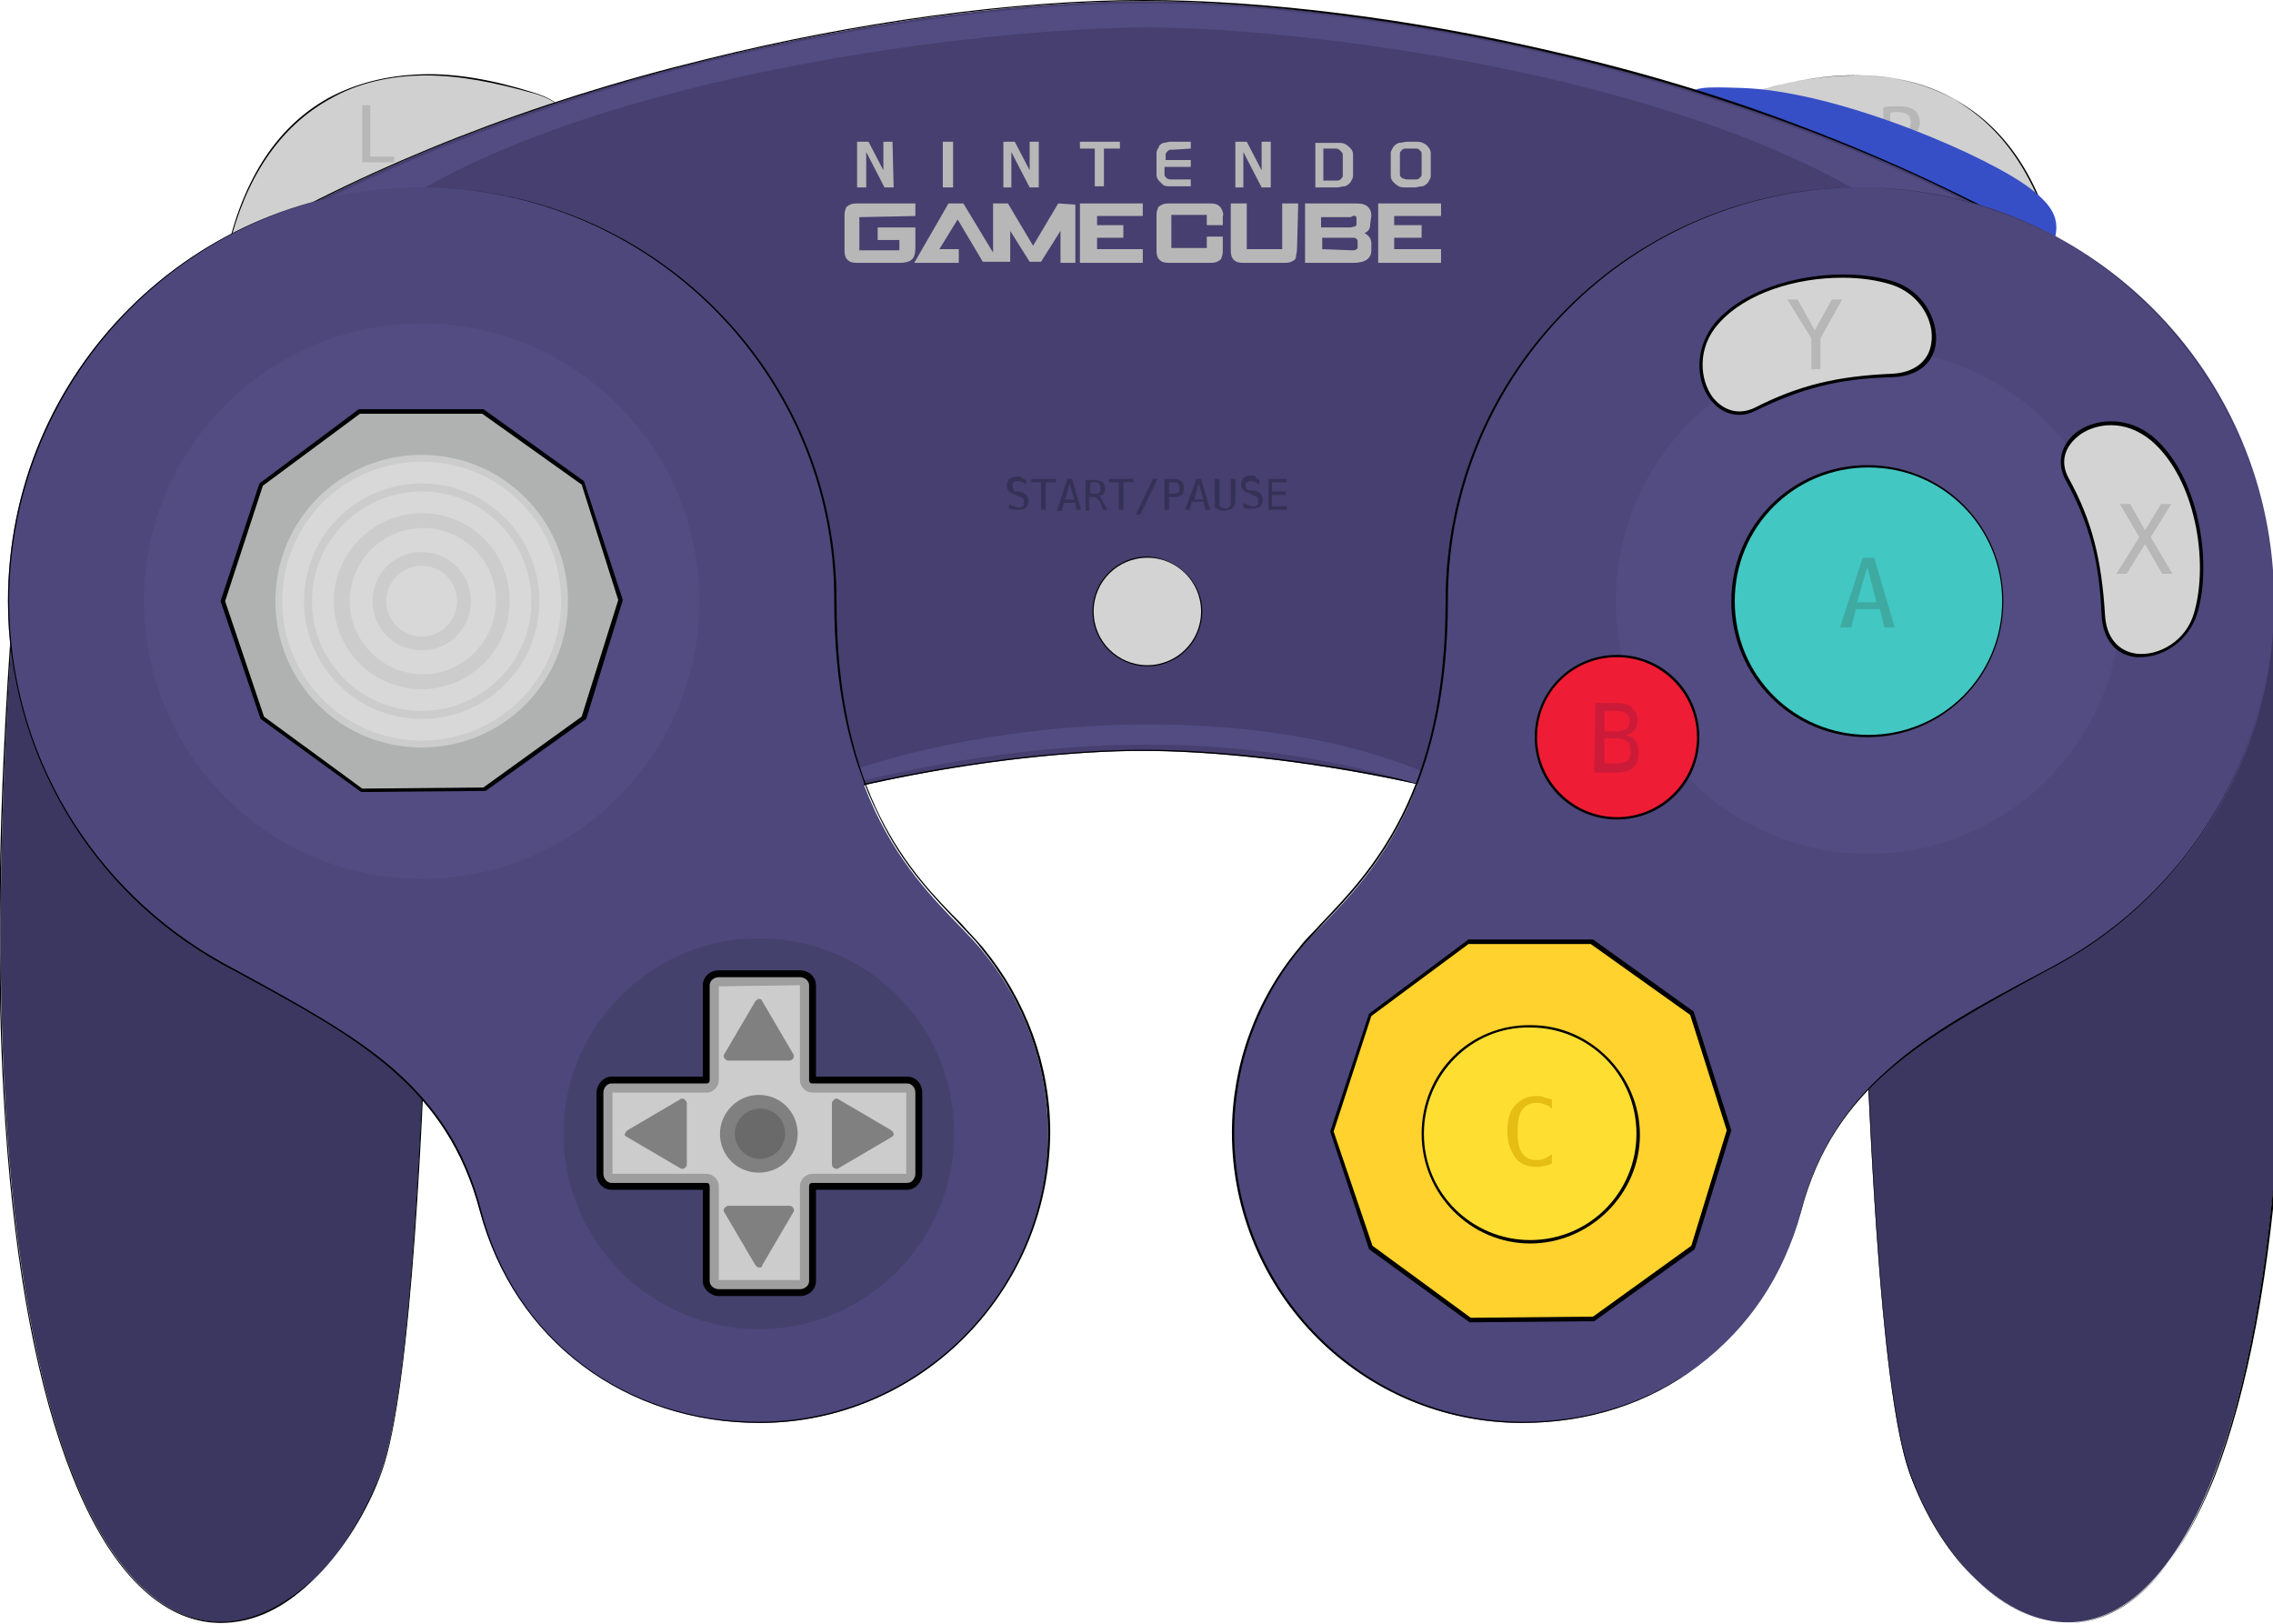 <svg viewBox="0 0 198.9 142.1" xmlns="http://www.w3.org/2000/svg"><path d="m19.9 21.8c3.5-14.1 13.8-17.8 26.8-13.6 13.1 4.2-26.4 13.6-26.8 13.6z" fill="#d0d0d0"/><path d="m19.9 21.8c1.5-6.4 4.5-10.8 8.8-13.2 2.4-1.3 5.1-2 8.2-2.1 3-.1 6.3.5 9.8 1.6 1.9.6 2.8 1.4 2.7 2.3-.4 2.4-8.3 5.4-14.9 7.4-7.2 2.3-14.4 4-14.6 4zm17.4-15.2c-3.2 0-6.1.7-8.5 2.1-4.3 2.4-7.3 6.8-8.8 13 .7-.1 7.5-1.7 14.6-3.9 9.4-2.9 14.5-5.5 14.8-7.4.1-.8-.7-1.6-2.6-2.2-3.5-1-6.6-1.6-9.5-1.6z"/><path d="m31.7 9.2h.7v4.5h2.1v.5h-2.8z" fill="#b7b7b7"/><path d="m179.9 21.8c-3.5-14.1-13.8-17.8-26.9-13.6-13 4.2 26.4 13.6 26.9 13.6z" fill="#d0d0d0"/><path d="m179.9 21.8c-.3 0-7.5-1.7-14.7-3.9-6.6-2.1-14.5-5-14.9-7.4-.1-.9.7-1.7 2.7-2.3 3.5-1.1 6.8-1.7 9.8-1.6 3.1.1 5.8.7 8.2 2.1 4.3 2.3 7.4 6.7 8.9 13.1zm-17.5-15.2c-2.9 0-6 .5-9.4 1.6-1.8.6-2.7 1.3-2.6 2.2.3 1.9 5.4 4.4 14.8 7.4 7 2.2 13.9 3.8 14.6 3.9-1.6-6.3-4.6-10.6-8.8-13-2.5-1.4-5.4-2.1-8.6-2.1z"/><path d="m164.8 9.4c.3-.1.8-.1 1.3-.1.7 0 1.1.1 1.5.4.2.2.4.6.4 1 0 .7-.4 1.1-1 1.3.4.1.6.5.7 1 .1.7.3 1.2.4 1.4h-.7c-.1-.1-.2-.6-.3-1.2-.1-.7-.4-1-1-1h-.6v2.2h-.7zm.6 2.3h.7c.7 0 1.1-.4 1.1-1 0-.7-.5-.9-1.2-.9-.3 0-.5 0-.6.1z" fill="#b7b7b7"/><path d="m198.8 53.4c2.6 35.9.5 61.3-5.1 75.7-8.2 21.1-21.9 12.7-26.6-.2-3.2-8.8-3.9-43.6-4.1-46.1s36-29.2 35.8-29.4z" fill="#3c3760"/><path d="m180.9 142c-2.8 0-5.6-1.4-8.1-3.9-2.4-2.3-4.4-5.6-5.7-9.2-2.7-7.5-3.6-33.3-4-43-.1-1.6-.1-2.7-.1-3.1-.1-1.9 19.5-16.9 30-24.9 3.3-2.5 5.6-4.3 5.8-4.5v-.1l.1.1c2.6 34.4.8 60.6-5.1 75.8-4.2 10.5-9.3 12.8-12.9 12.8zm17.9-88.5c-.3.3-1.7 1.4-5.7 4.5-9.8 7.5-30.1 23-30 24.9 0 .4.1 1.5.1 3.1.3 8.8 1.2 35.5 4 43 1.3 3.6 3.3 6.8 5.7 9.2 2.5 2.5 5.3 3.8 8 3.8h.1c3.5 0 8.6-2.2 12.7-12.8 5.8-15.2 7.6-41.4 5.1-75.7z"/><path d="m147.4 8.7c.6-1.2 1.8-1.1 5.1-1 8.5.3 21.8 6.1 25.3 8.9 2.3 1.8 2.6 3.1 1.6 5.5z" fill="#364ec6"/><path d="m21.3 21.1 24.7 58.6c18.8-10.6 41.8-14 54-14s35.1 3.4 54 14l24.8-58.6c-27.7-16-60.9-21-78.8-21-9.5 0-23.4 1.5-38.4 5.2-13.2 3.2-27.4 8.3-40.3 15.8z" fill="#463f6f"/><path d="m154.1 79.7c-19.7-11.1-43.3-14-54.1-14s-34.3 2.9-54 14v-.1l-24.8-58.6c11.7-6.7 25.3-12.1 40.5-15.8 13.2-3.3 27.2-5.2 38.4-5.2 10.4 0 23.4 1.6 35.8 4.5 7.5 1.7 14.8 3.9 21.6 6.5 7.7 2.9 14.9 6.3 21.5 10zm-132.8-58.6 24.7 58.5c8.4-4.7 18.5-8.5 29.5-11 8.5-1.9 17.5-3 24.6-3s16 1.1 24.5 3c10.9 2.5 21.1 6.3 29.5 11l24.7-58.5c-28.7-16.6-63-21-78.8-21-11.1 0-25.1 1.9-38.3 5.2-15.1 3.7-28.7 9-40.4 15.8z"/><path d="m71.2 69.4c19.3-5.2 36.7-6 54.5-.3l1-.6c-14.7-7.2-39-6.5-55.7.2zm-49.9-48.1 15.9-4.9c18.8-10.6 50.9-14 63.1-14s42.8 3.4 61.7 14l16.8 4.9c-27.7-16-60.9-21-78.8-21-9.5 0-23.4 1.5-38.4 5.2-13.2 3.3-27.4 8.4-40.3 15.8z" fill="#524c82"/><path d="m1.2 53.4c-2.7 35.9-.5 61.3 5.2 75.7 8.4 21.1 22.2 12.7 26.9-.2 3.3-8.8 4-43.6 4.1-46.1.2-2.5-36.4-29.2-36.2-29.4z" fill="#3c3760"/><path d="m19.3 142c-3.6 0-8.8-2.3-13-12.9-6-15.1-7.8-41.3-5.2-75.8l.1-.1v.1c.1.2 2.6 2 5.9 4.5 10.7 8 30.5 23 30.4 24.9 0 .4-.1 1.5-.1 3.1-.3 9.7-1.3 35.6-4 43-1.3 3.6-3.4 6.8-5.8 9.2-2.6 2.7-5.4 4-8.3 4 .1 0 .1 0 0 0zm-18.1-88.5c-2.6 34.4-.8 60.5 5.2 75.6 4.2 10.6 9.3 12.8 12.9 12.8h.1c2.7 0 5.5-1.4 8.1-3.8 2.4-2.3 4.4-5.6 5.8-9.2 2.8-7.5 3.7-34.2 4-43 .1-1.6.1-2.7.1-3.1.1-1.9-20.5-17.4-30.4-24.9-4-3.1-5.4-4.1-5.8-4.4z"/><path d="m180.1 84.3c-11.2 6.2-19.6 10.3-22.5 21.7-3 11.3-12.8 18.5-24.4 18.5-14 0-25.3-11.3-25.3-25.3 0-6.2 2.2-11.8 5.9-16.2s12.8-10.4 12.8-30.4 16.2-36.2 36.2-36.2 36.2 16.2 36.2 36.2c0 13.7-7.6 25.6-18.9 31.7z" fill="#4e477c"/><path d="m133.2 124.5c-14 0-25.4-11.4-25.4-25.4 0-5.9 2.1-11.7 5.9-16.2.5-.7 1.2-1.3 1.9-2.1 4.3-4.5 10.9-11.3 10.9-28.2 0-9.7 3.8-18.8 10.6-25.6s16-10.6 25.6-10.6 18.8 3.8 25.6 10.6 10.6 16 10.6 25.6c0 13.2-7.2 25.4-18.8 31.8-.4.2-.9.5-1.3.7-10.6 5.8-18.3 10-21.2 20.9-1.5 5.5-4.6 10.2-9 13.5-4.3 3.3-9.6 5-15.4 5zm29.6-108.1c-19.9 0-36.1 16.2-36.1 36.1 0 7.5-1.3 13.7-3.9 18.9-2.2 4.4-4.9 7.2-7 9.4-.7.8-1.4 1.5-1.9 2.1-3.8 4.5-5.9 10.3-5.9 16.2 0 13.9 11.3 25.3 25.3 25.3 11.8 0 21.4-7.3 24.3-18.5 1.3-5 3.8-9 7.7-12.4 3.6-3.2 8.2-5.7 13.5-8.5.4-.2.9-.5 1.3-.7 11.6-6.4 18.8-18.5 18.8-31.7 0-19.9-16.2-36.2-36.1-36.2z"/><path d="m19.5 84.3c11.2 6.2 19.6 10.4 22.5 21.7 3 11.3 12.8 18.5 24.4 18.5 14 0 25.3-11.3 25.3-25.3 0-6.2-2.2-11.8-5.9-16.2s-12.8-10.4-12.8-30.4-16.1-36.2-36.1-36.2-36.2 16.2-36.2 36.2c0 13.7 7.6 25.6 18.8 31.7z" fill="#4e477c"/><path d="m66.5 124.5c-5.7 0-11.1-1.7-15.5-5s-7.5-8-9-13.5c-2.9-10.9-10.5-15.1-21.2-20.9-.4-.2-.9-.5-1.3-.7-11.6-6.4-18.8-18.6-18.8-31.8 0-9.7 3.8-18.8 10.6-25.6s16-10.6 25.6-10.6 18.8 3.7 25.7 10.6 10.6 16 10.6 25.6c0 17 6.5 23.8 10.9 28.2.7.8 1.4 1.5 1.9 2.1 3.8 4.6 5.9 10.3 5.9 16.2-.1 14-11.5 25.4-25.4 25.4zm-29.6-108.1c-19.9 0-36.1 16.3-36.1 36.2 0 13.2 7.2 25.3 18.8 31.7.4.2.9.5 1.3.7 5.3 2.9 9.9 5.4 13.5 8.5 4 3.5 6.4 7.4 7.7 12.4 2.9 11.2 12.5 18.5 24.3 18.5 13.9 0 25.3-11.3 25.3-25.3 0-5.9-2.1-11.6-5.9-16.2-.5-.7-1.2-1.3-1.9-2.1-2.1-2.2-4.9-5-7-9.4-2.6-5.2-3.9-11.4-3.9-18.9.1-19.8-16.2-36.1-36.1-36.1z"/><path d="m61.2 52.6c0 13.4-10.9 24.3-24.3 24.3s-24.3-10.9-24.3-24.3 10.9-24.3 24.3-24.3 24.3 10.9 24.3 24.3z" fill="#524c82"/><path d="m83.5 99.2c0 9.4-7.7 17.1-17.1 17.1s-17.1-7.7-17.1-17.1 7.7-17.1 17.1-17.1c9.5 0 17.1 7.6 17.1 17.1z" fill="#44416d"/><path d="m141.4 52.6c0 12.2 9.9 22.1 22.1 22.1s22.1-9.9 22.1-22.1-9.9-22.1-22.1-22.1c-12.3 0-22.1 9.9-22.1 22.1z" fill="#524c82"/><path d="m151.5 52.6c0 6.6 5.3 11.9 11.9 11.9s11.9-5.3 11.9-11.9-5.3-11.9-11.9-11.9-11.9 5.3-11.9 11.9z"/><path d="m151.8 52.6c0 6.5 5.2 11.7 11.7 11.7s11.7-5.2 11.7-11.7-5.2-11.7-11.7-11.7-11.7 5.2-11.7 11.7z" fill="#42c7c3"/><path d="m105.2 53.5c0 2.6-2.1 4.8-4.8 4.8-2.6 0-4.8-2.1-4.8-4.8 0-2.6 2.1-4.8 4.8-4.8 2.6.1 4.8 2.2 4.8 4.8z"/><path d="m105.1 53.5c0 2.6-2.1 4.7-4.7 4.7s-4.7-2.1-4.7-4.7 2.1-4.7 4.7-4.7 4.7 2.1 4.7 4.7zm60.5-20.7c5.1-.1 4.5-6.6-.1-8.1-4.6-1.4-11.8-.3-15.2 3.5s-.3 9.4 3.3 7.6 6.9-2.8 12-3z" fill="#d3d3d3"/><path d="m152.2 36.3c-.9 0-1.8-.4-2.5-1.3-1.3-1.6-1.5-4.6.5-6.9 3.4-3.8 10.9-4.9 15.4-3.5 2.7.8 4 3.4 3.8 5.4-.2 1.8-1.6 2.9-3.7 3-4.8.1-8.1 1-12 2.9-.6.3-1 .4-1.5.4zm9-12c-4 0-8.4 1.3-10.8 4-1.9 2.1-1.7 4.9-.5 6.5 1 1.2 2.3 1.5 3.6.9 3.9-2 7.3-2.8 12.1-3 1.9-.1 3.2-1.1 3.4-2.7.3-1.9-1-4.3-3.5-5.1-1.3-.4-2.7-.6-4.3-.6z"/><path d="m51.4 52.6c0 8-6.5 14.5-14.5 14.5s-14.5-6.5-14.5-14.5 6.5-14.5 14.5-14.5 14.5 6.5 14.5 14.5z" fill="#ccc" stroke="#000" stroke-linecap="round" stroke-linejoin="round" stroke-width=".298"/><g fill="none" stroke="#797979"><path d="m48.5 52.6c0 6.4-5.2 11.6-11.6 11.6s-11.6-5.2-11.6-11.6 5.2-11.6 11.6-11.6 11.6 5.2 11.6 11.6z" stroke-miterlimit="10" stroke-width=".298"/><path d="m45.1 52.6c0 4.5-3.7 8.2-8.2 8.2s-8.2-3.7-8.2-8.2 3.7-8.2 8.2-8.2 8.2 3.7 8.2 8.2z" stroke-linecap="round" stroke-linejoin="round" stroke-width="2.64"/><path d="m40.9 52.6c0 2.2-1.8 4-4 4s-4-1.8-4-4 1.8-4 4-4 4 1.8 4 4z" stroke-linecap="round" stroke-linejoin="round" stroke-width="4.465"/></g><path d="m163.4 49.6-.9 3.1h1.7zm-.4-.8h1l1.8 6.1h-.9l-.4-1.6h-2.1l-.4 1.6h-1z" fill="#3faaa2"/><path d="m156.4 26.2h.9l1.5 2.7 1.5-2.7h.9l-1.9 3.4v2.7h-.8v-2.7z" fill="#b7b7b7"/><path d="m184 53.8c.2 5.1 6.7 4.4 8.1-.2s.1-11.9-3.7-15.2-9.4-.1-7.5 3.4c1.8 3.6 2.8 6.9 3.1 12z" fill="#d3d3d3"/><path d="m187.3 57.5c-.1 0-.3 0-.4 0-1.8-.2-2.9-1.6-3-3.7-.2-4.8-1.1-8.1-3.2-11.9-.7-1.4-.4-2.9.9-4 1.6-1.3 4.6-1.6 6.9.4 3.9 3.4 5.1 10.8 3.8 15.3-.8 2.6-3.1 3.9-5 3.9zm-2.6-20.3c-1.1 0-2.2.4-2.9 1-1.2 1-1.5 2.3-.8 3.6 2.1 3.8 2.9 7.2 3.2 12 .1 1.9 1.1 3.2 2.8 3.4 1.9.2 4.3-1.1 5-3.6 1.3-4.5.1-11.7-3.7-15-1.2-1-2.4-1.4-3.6-1.4z"/><path d="m185.5 44.1h.9l1.3 2.3 1.4-2.3h.9l-1.8 2.9 1.9 3.2h-.9l-1.5-2.6-1.6 2.6h-.9l2-3.2z" fill="#b7b7b7"/><path d="m62.9 85.3c-.6 0-1.1.4-1.1 1v8.3h-8.3c-.5 0-1 .5-1 1.1v7.1c0 .6.4 1.1 1 1.1h8.3v8.3c0 .5.5 1 1.1 1h7.1c.6 0 1.1-.4 1.1-1v-8.3h8.3c.5 0 1-.5 1-1.1v-7.1c0-.6-.4-1.1-1-1.1h-8.3v-8.3c0-.5-.5-1-1.1-1z" fill="#9e9e9e"/><path d="m70 113.4h-7.1c-.7 0-1.4-.6-1.4-1.3v-8h-8c-.7 0-1.3-.6-1.3-1.4v-7.1c0-.7.6-1.4 1.3-1.4h8v-8c0-.7.6-1.3 1.4-1.3h7.1c.8 0 1.4.6 1.4 1.3v8h8c.7 0 1.3.6 1.3 1.4v7.1c0 .7-.6 1.4-1.3 1.4h-8v8c0 .7-.6 1.3-1.4 1.3zm-16.5-18.6c-.4 0-.7.4-.7.8v7.1c0 .4.3.8.7.8h8.3c.2 0 .3.1.3.3v8.3c0 .4.4.7.8.7h7.1c.4 0 .8-.3.8-.7v-8.3c0-.2.1-.3.3-.3h8.3c.4 0 .7-.4.7-.8v-7.1c0-.4-.3-.8-.7-.8h-8.3c-.2 0-.3-.1-.3-.3v-8.3c0-.4-.4-.7-.8-.7h-7.1c-.4 0-.8.3-.8.7v8.3c0 .2-.1.3-.3.3z"/><path d="m70 86.2c0 .1.1.1 0 0l-7.1.1v8.2c0 .6-.5 1.1-1.1 1.1h-8.3c.1 0 .1-.1.1 0v7.1c0 .1 0 0-.1 0h8.3c.6 0 1.1.5 1.1 1.1v8.2h7.1c.1 0 0 0 0 .1v-8.3c0-.6.5-1.1 1.1-1.1h8.3c-.1 0-.1.1-.1 0v-7.1c0-.1 0 0 .1 0h-8.3c-.6 0-1.1-.5-1.1-1.1z" fill="#ccc"/><path d="m69.8 99.2c0 1.9-1.5 3.4-3.4 3.4s-3.4-1.5-3.4-3.4c0-1.8 1.5-3.4 3.4-3.4s3.4 1.5 3.4 3.4zm-3.4-11.8c-.1 0-.2.1-.3.2l-2.7 4.6c-.1.1-.1.3 0 .4s.2.2.3.2h5.4c.1 0 .3-.1.3-.2.1-.1.1-.3 0-.4l-2.7-4.6c0-.1-.1-.2-.3-.2zm0 23.5c-.1 0-.2-.1-.3-.2l-2.7-4.6c-.1-.1-.1-.3 0-.4s.2-.2.3-.2h5.4c.1 0 .3.1.3.2.1.1.1.3 0 .4l-2.7 4.6c0 .2-.1.2-.3.2zm11.8-11.7c0-.1-.1-.2-.2-.3l-4.6-2.7c-.1-.1-.3-.1-.4 0s-.2.2-.2.3v5.4c0 .1.1.3.2.3.1.1.3.1.4 0l4.6-2.7c.2-.1.2-.2.2-.3zm-23.5 0c0-.1.1-.2.2-.3l4.6-2.7c.1-.1.3-.1.4 0s.2.2.2.3v5.4c0 .1-.1.3-.2.3-.1.1-.3.1-.4 0l-4.6-2.7c-.2-.1-.3-.2-.2-.3z" fill="#808080"/><path d="m89.8 42v.4c-.1-.1-.2-.1-.3-.2-.1 0-.2-.1-.4-.1s-.3 0-.4.1-.1.2-.1.3 0 .2.1.3c0 .2.1.2.3.2h.2c.3.1.4.1.6.3.1.1.2.3.2.5 0 .3-.1.4-.2.6-.1.1-.4.2-.7.2-.1 0-.3 0-.4 0s-.3-.1-.4-.1v-.4c.1.1.3.1.4.2.1 0 .3.1.4.1.2 0 .3 0 .4-.1s.1-.2.1-.4 0-.2-.1-.3-.2-.1-.4-.2l-.2-.1c-.3-.1-.4-.1-.6-.3-.1-.1-.2-.3-.2-.5s.1-.4.2-.6c.2-.1.4-.2.7-.2h.3c.3.2.4.3.5.3m.5-.1h2.1v.3h-.9v2.4h-.4v-2.4h-.9zm3.3.4-.4 1.4h.8zm-.2-.4h.4l.8 2.7h-.4l-.1-.6h-1l-.2.7h-.4zm2.7 1.5c.1 0 .2.1.2.1.1.1.1.2.2.4l.4.7h-.4l-.2-.6c-.1-.2-.2-.3-.3-.4s-.2-.1-.3-.1h-.4v1.2h-.3v-2.7h.8c.3 0 .5.1.7.2.1.1.2.3.2.6 0 .2-.1.3-.1.4-.1.1-.3.2-.5.2m-.7-1.2v1h.4c.2 0 .3 0 .4-.1s.1-.2.1-.4-.1-.3-.1-.4c-.1-.1-.2-.1-.4-.1zm1.7-.3h2.1v.3h-.9v2.4h-.4v-2.4h-.9zm3.8 0h.4l-1.5 3.1h-.4zm1.4.3v1h.4c.2 0 .3-.1.4-.1.1-.1.1-.2.1-.4s-.1-.3-.1-.4c-.1-.1-.2-.1-.4-.1zm-.4-.3h.8c.3 0 .5.1.7.2.1.1.2.4.2.6 0 .3-.1.5-.2.6s-.4.2-.7.2h-.4v1.1h-.4zm3 .4-.4 1.4h.8zm-.2-.4h.4l.8 2.7h-.4l-.2-.7h-1l-.2.7h-.4zm1.6 1.7v-1.7h.4v2.2.1c0 .1.1.1.2.2.1 0 .2.1.3.1s.2 0 .3-.1c.1 0 .1-.1.2-.2v-.1-2.2h.4v1.7c0 .3 0 .5-.1.6 0 .1-.1.2-.2.3s-.2.1-.3.1-.2.1-.4.1c-.1 0-.2 0-.4-.1-.1 0-.2-.1-.3-.1-.1-.1-.1-.2-.2-.3.2-.1.1-.3.1-.6m3.9-1.6v.4c-.1-.1-.2-.1-.3-.2-.1 0-.2-.1-.4-.1s-.3 0-.4.1-.1.2-.1.3 0 .2.1.3.2.1.4.1h.2c.3.1.4.1.6.3.1.1.2.3.2.5 0 .3-.1.4-.2.6-.1.1-.4.2-.7.2-.1 0-.3 0-.4 0s-.3-.1-.4-.1v-.4c.1.1.3.1.4.2.1 0 .3.1.4.1.2 0 .3 0 .4-.1s.1-.2.1-.4 0-.2-.1-.3-.2-.1-.4-.2l-.2-.1c-.3-.1-.4-.1-.6-.3-.1-.1-.2-.3-.2-.5s.1-.4.2-.6c.2-.1.4-.2.7-.2h.3c.1.3.3.4.4.4m.8-.1h1.6v.3h-1.3v.8h1.2v.3h-1.2v1h1.3v.3h-1.6z" fill="#353156"/><path d="m68.7 99.2c0 1.2-1 2.2-2.2 2.2s-2.2-1-2.2-2.2 1-2.2 2.2-2.2 2.2.9 2.2 2.2z" fill="#6a6a6a"/><path d="m54.5 52.5-3.2 10.4-8.8 6.3-10.9.1-8.8-6.4-3.5-10.3 3.4-10.3 8.7-6.5h10.9l8.8 6.3z"/><path d="m54.1 52.5-3.2 10.2-8.6 6.2-10.6.1-8.6-6.3-3.4-10.1 3.3-10.1 8.5-6.3h10.7l8.7 6.2z" fill="#b0b2b2"/><path d="m49.7 52.6c0 7.1-5.7 12.8-12.8 12.8s-12.8-5.7-12.8-12.8 5.7-12.8 12.8-12.8 12.8 5.7 12.8 12.8z" fill="#ccc"/><path d="m49.1 52.6c0 6.7-5.4 12.2-12.2 12.2-6.7 0-12.2-5.4-12.2-12.2s5.4-12.2 12.2-12.2 12.2 5.4 12.2 12.2z" fill="#d8d8d8"/><path d="m47.2 52.6c0 5.7-4.6 10.3-10.3 10.3s-10.3-4.6-10.3-10.3 4.6-10.3 10.3-10.3 10.3 4.6 10.3 10.3z" fill="#ccc"/><path d="m46.5 52.6c0 5.3-4.3 9.6-9.6 9.6s-9.6-4.3-9.6-9.6 4.3-9.6 9.6-9.6 9.6 4.3 9.6 9.6z" fill="#d8d8d8"/><path d="m44.6 52.6c0 4.3-3.5 7.7-7.7 7.7-4.3 0-7.7-3.5-7.7-7.7s3.5-7.7 7.7-7.7c4.3 0 7.7 3.4 7.7 7.7z" fill="#ccc"/><path d="m43.4 52.6c0 3.5-2.9 6.4-6.4 6.4s-6.4-2.9-6.4-6.4 2.9-6.4 6.4-6.4 6.4 2.8 6.4 6.4z" fill="#d8d8d8"/><path d="m41.2 52.6c0 2.4-1.9 4.3-4.3 4.3s-4.3-1.9-4.3-4.3 1.9-4.3 4.3-4.3 4.3 1.9 4.3 4.3z" fill="#ccc"/><path d="m40 52.6c0 1.7-1.4 3.1-3.1 3.1s-3.1-1.4-3.1-3.1 1.4-3.1 3.1-3.1 3.1 1.4 3.1 3.1z" fill="#d8d8d8"/><path d="m151.5 98.9-3.2 10.4-8.8 6.3-10.9.1-8.8-6.4-3.4-10.3 3.4-10.3 8.7-6.5h10.9l8.8 6.3z"/><path d="m151.1 98.9-3.1 10.1-8.6 6.2-10.7.1-8.6-6.3-3.4-10 3.3-10.1 8.5-6.3h10.7l8.7 6.2z" fill="#ffd22d"/><path d="m124.4 99.2c0 5.3 4.3 9.6 9.5 9.6s9.6-4.3 9.6-9.5-4.3-9.6-9.5-9.6c-5.4-.1-9.6 4.2-9.6 9.5z"/><path d="m124.6 99.2c0 5.2 4.2 9.3 9.3 9.3 5.2 0 9.3-4.2 9.3-9.3 0-5.2-4.2-9.3-9.3-9.3-5.1-.1-9.3 4.1-9.3 9.3z" fill="#ffde32"/><path d="m135.8 101.8c-.2.1-.4.2-.7.2-.2.1-.4.1-.7.1-.8 0-1.4-.3-1.8-.8-.4-.6-.7-1.3-.7-2.3s.2-1.8.7-2.3 1-.8 1.8-.8c.2 0 .5 0 .7.1s.4.1.7.2v.8c-.2-.2-.4-.3-.7-.4-.2-.1-.5-.1-.7-.1-.5 0-.9.2-1.2.6s-.4 1-.4 1.9.1 1.5.4 1.9.7.6 1.2.6c.2 0 .5 0 .7-.1s.4-.2.7-.4z" fill="#e5bd13"/><path d="m134.3 64.5c0 4 3.2 7.2 7.2 7.2s7.2-3.2 7.2-7.2-3.2-7.2-7.2-7.2-7.2 3.2-7.2 7.2z"/><path d="m134.5 64.5c0 3.9 3.2 7 7 7 3.9 0 7-3.2 7-7 0-3.9-3.2-7-7-7-3.9 0-7 3.1-7 7z" fill="#ef1c35"/><path d="m140.4 64.6v2.2h1c.5 0 .8-.1 1-.2.2-.2.3-.4.3-.8s-.1-.7-.3-.9-.5-.3-1-.3zm0-2.5v1.9h1c.4 0 .7-.1.9-.2s.3-.4.3-.7-.1-.5-.3-.7c-.2-.1-.4-.2-.9-.2h-1m-.8-.7h1.8c.6 0 1.1.1 1.4.4s.5.7.5 1.1-.1.7-.3.9-.4.4-.8.4c.4.1.7.2.9.5s.3.6.3 1.1c0 .6-.2 1-.5 1.3-.4.3-.9.4-1.6.4h-1.8z" fill="#cc1b39"/><path d="m104.2 13v-.6h-1.8c-.2 0-.4.1-.6.1-.2.1-.4.2-.4.4-.1.1-.2.3-.2.5v1.9c0 .2.1.4.2.5s.3.3.4.4c.2.1.4.1.6.1h1.8v-.6h-1.7c-.1 0-.3 0-.4-.1s-.2-.2-.2-.3v-.7h2.3v-.6h-2.2v-.5c0-.1.1-.2.2-.3s.2-.1.4-.1zm4.6 3.4v-3.1l1.6 3.1h.8v-4h-.8v2.5l-1.3-2.5h-1v4zm6.3-4v4h1.9c.2 0 .4-.1.7-.1.2-.1.4-.2.5-.4s.2-.3.2-.5v-1.9c0-.2-.1-.4-.2-.5s-.3-.3-.5-.4-.4-.1-.7-.1h-1.9zm2.2.8c.1.1.2.2.2.3v1.9c0 .1-.1.2-.2.3s-.2.1-.4.1h-1.1v-2.8h1.1c.2 0 .3.1.4.2zm7.2-.7c-.2-.1-.4-.1-.7-.1h-.7c-.2 0-.4.1-.7.1-.2.1-.4.2-.5.4s-.2.3-.2.5v2c0 .2.1.4.2.5s.3.3.5.4.4.1.7.1h.7c.2 0 .4-.1.7-.1.2-.1.4-.2.5-.4s.2-.3.2-.5v-2c0-.2-.1-.4-.2-.5-.1-.2-.3-.3-.5-.4zm-.3.6c.1.1.2.2.2.3v1.9c0 .1-.1.2-.2.3s-.2.1-.4.1h-.7c-.1 0-.3-.1-.4-.1-.1-.1-.2-.2-.2-.3v-1.9c0-.1.1-.2.2-.3s.2-.1.4-.1h.7c.2 0 .3 0 .4.1zm1.9 5.8v-1.1h-5.5v5.2h5.5v-1.2h-4.1v-1h2.4v-1.1h-2.4v-.8zm-6.1 0c0-.4-.1-.6-.3-.8s-.5-.3-1-.3h-4.5v5.2h4.2c1.1 0 1.6-.4 1.6-1.1v-.6c0-.4-.2-.7-.6-.9.4-.2.5-.4.5-.8zm-1.4 0c.1.1.1.1.1.2v.5c0 .1 0 .1-.1.2l-.4.1h-2.6v-.9h2.6c.3-.2.4-.1.4-.1zm-2.9 2.9v-1h2.6c.2 0 .3 0 .4.1s.1.1.1.3v.4c0 .1 0 .2-.1.2-.1.1-.2.1-.4.1zm-2.1-4h-1.4v4h-3.1v-4h-1.4v3.9c0 .3 0 .6.1.8s.2.3.4.4.5.1.8.1h3.2c.4 0 .6 0 .8-.1s.4-.2.4-.4.1-.4.1-.8zm-6.7.5c-.1-.2-.2-.3-.4-.4s-.5-.1-.8-.1h-3.2c-.4 0-.6 0-.8.1s-.4.2-.4.4c-.1.2-.1.4-.1.8v2.6c0 .3 0 .6.1.8s.2.3.4.4.5.1.8.1h3.2c.4 0 .6 0 .8-.1s.4-.2.4-.4c.1-.2.1-.4.1-.8v-1h-1.4v1h-3.1v-2.9h3.1v.9h1.4v-.8c.1-.1 0-.4-.1-.6zm-6.9.6v-1.1h-5.5v5.2h5.5v-1.2h-4v-1h2.3v-1.1h-2.3v-.8zm-21.9-6.5h-.8v2.5l-1.3-2.5h-1v4h.8v-3.1l1.6 3.1h.8zm5.3 4v-4h-.9v4zm5.1 0v-3.1l1.6 3.1h.8v-4h-.8v2.5l-1.3-2.5h-1v4zm6-4v.6h1.3v3.3h.8v-3.3h1.4v-.6zm-1.9 5.4-2.2 3.7-2.2-3.7h-1.3v4.3l-2.6-4.3h-1.3l-3 5.2h3.9v-1.2h-1.7l1.6-2.6 2.2 3.7h2.4v-2.7l1.7 2.7h1l1.7-2.7v2.8h1.3v-5.1zm-12.5 1.1v-1.1h-4.9c-.4 0-.6 0-.8.1s-.4.2-.4.4c-.1.2-.1.4-.1.8v2.6c0 .3 0 .6.1.8s.2.3.4.4.5.1.8.1h3.5c.5 0 .9-.1 1.1-.3s.3-.5.3-1v-1.8h-3.3v1.1h1.9v.9h-3.5v-2.9z" fill="#b7b7b7"/></svg>